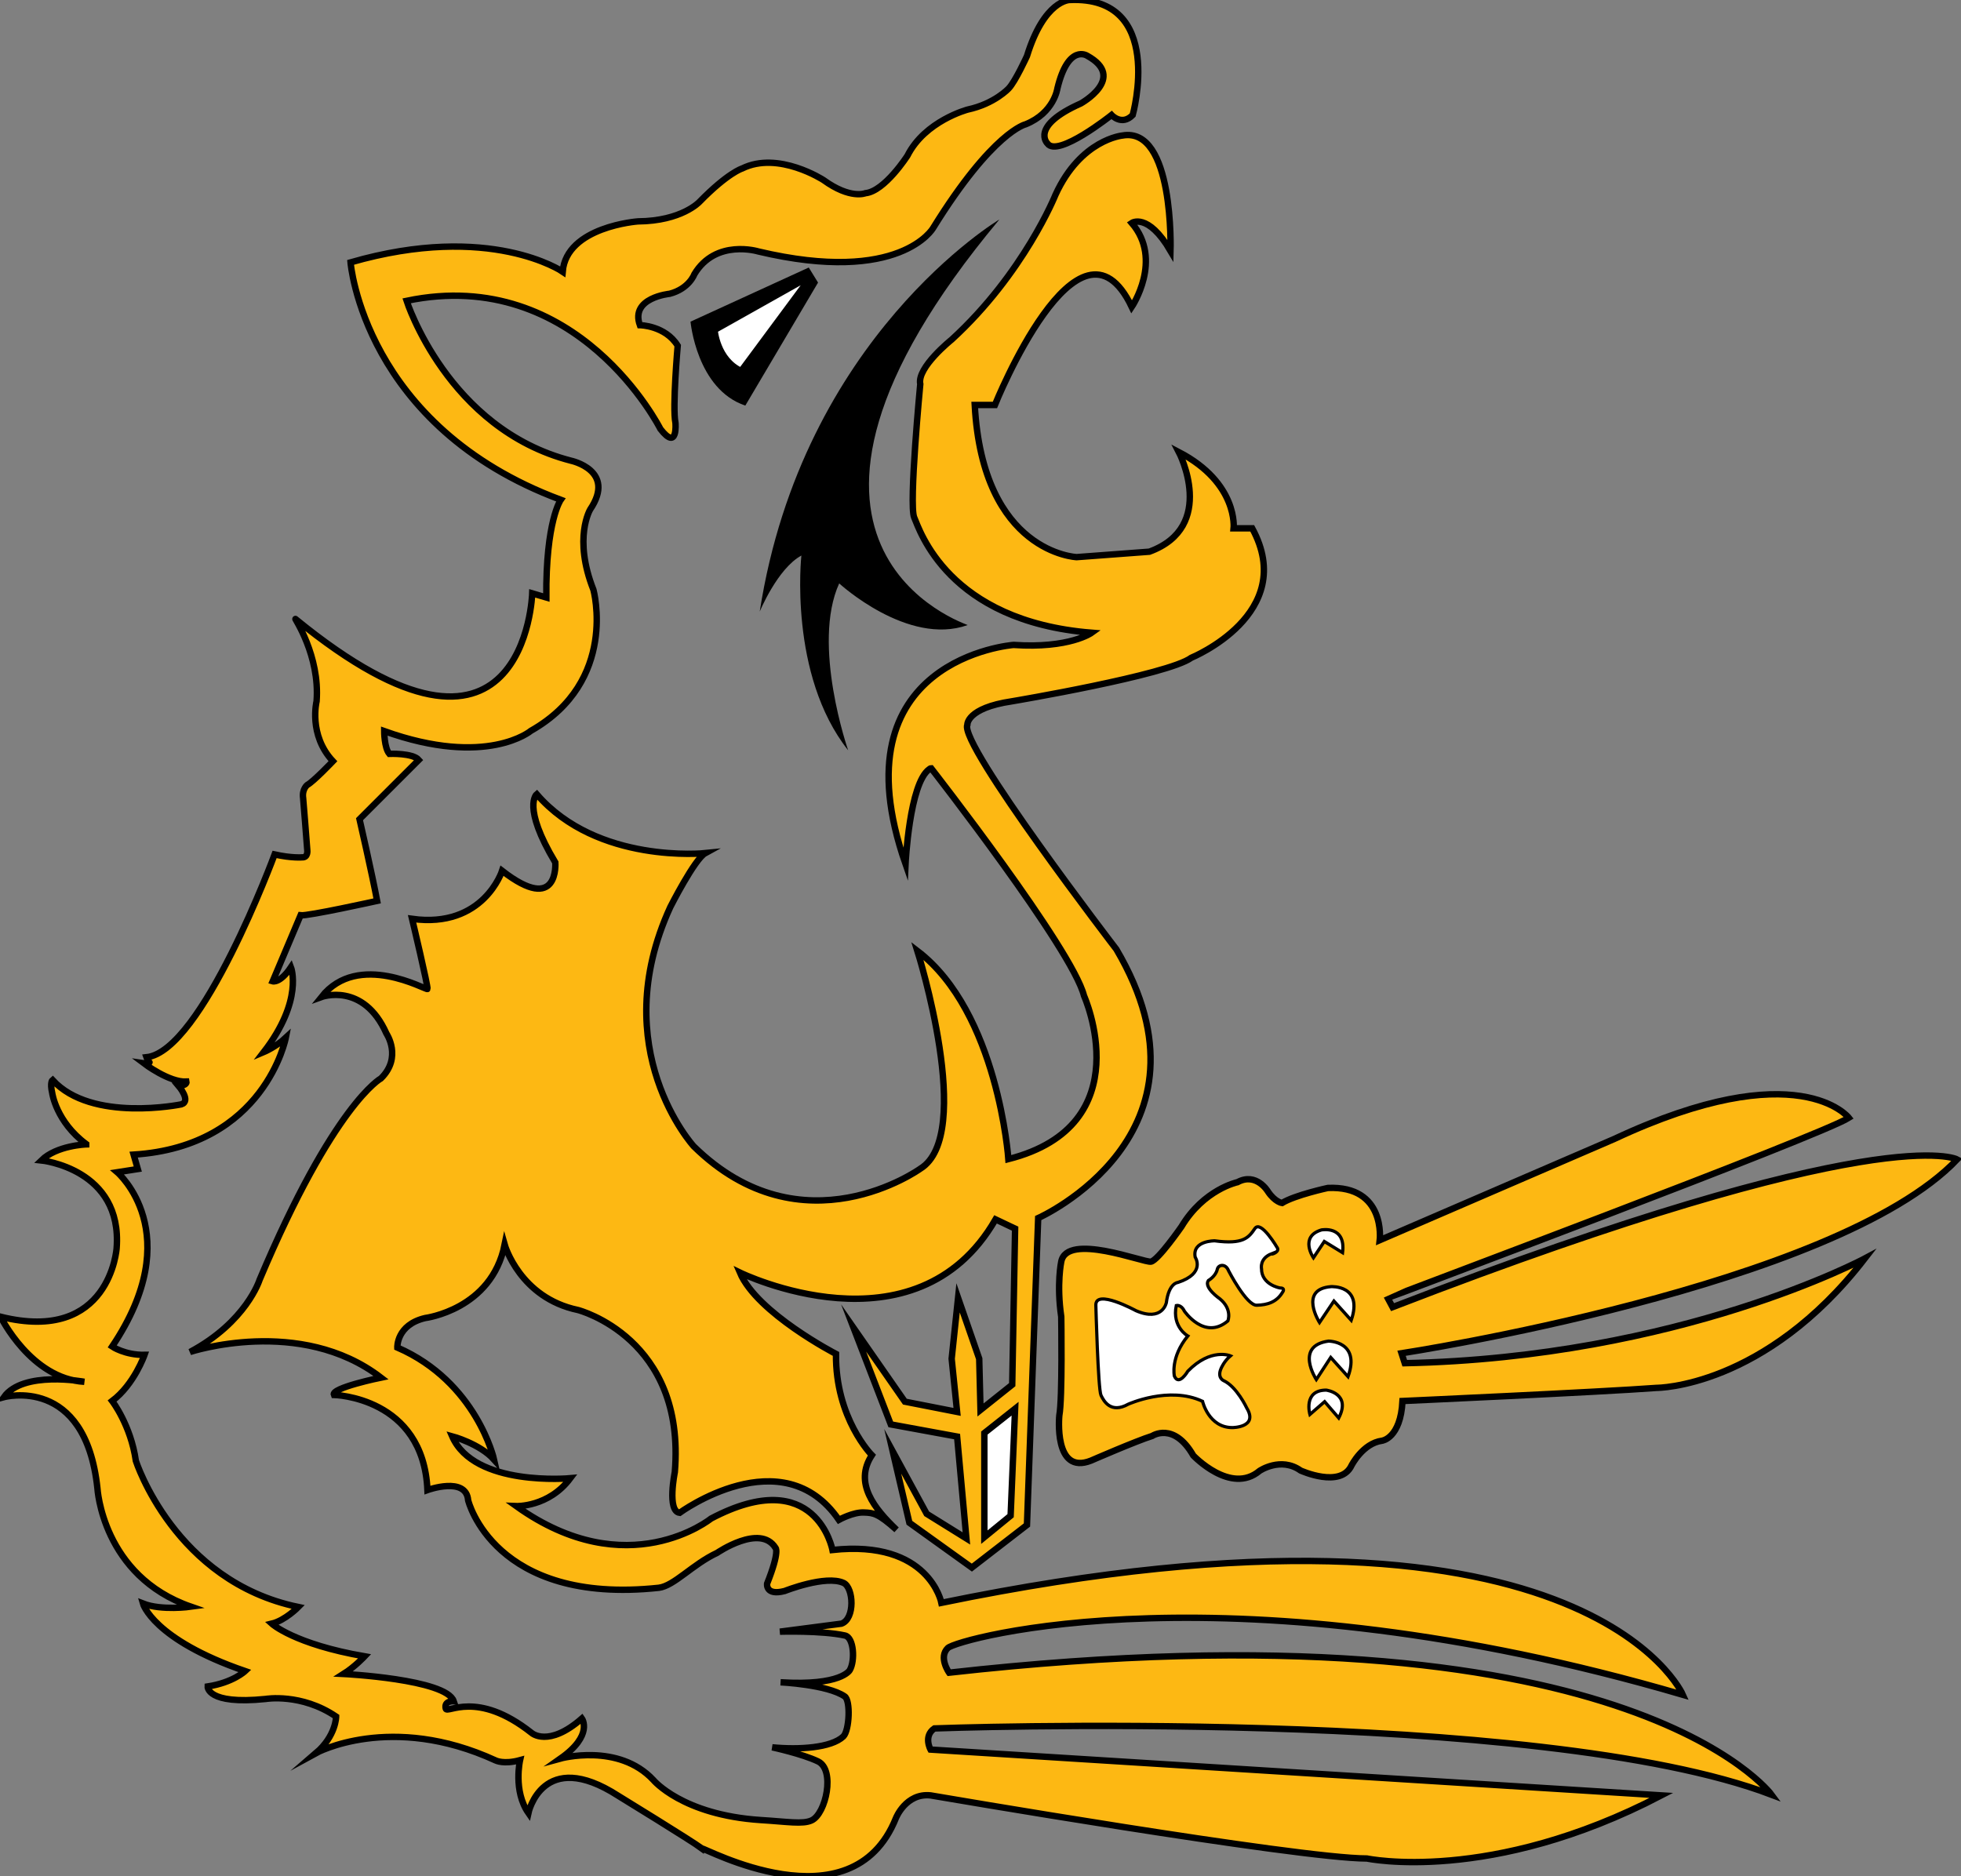 <?xml version="1.0" encoding="utf-8"?>
<!-- Generator: Adobe Illustrator 18.1.1, SVG Export Plug-In . SVG Version: 6.00 Build 0)  -->
<svg version="1.1" id="Layer_1" xmlns="http://www.w3.org/2000/svg" xmlns:xlink="http://www.w3.org/1999/xlink" x="0px" y="0px"
	 viewBox="0 206.4 612 585.6" enable-background="new 0 206.4 612 585.6" xml:space="preserve">
<rect x="0" y="206.4" width="612" height="585.6" fill="#808080" stroke="none"/>
<path d="M252.4,289.9l-36.9,16.9c0,0,1.9,21.1,17.1,26.2l22.7-38.4L252.4,289.9z"/>
<g>
	<path fill="#FDB813" stroke="#000000" stroke-width="2" stroke-miterlimit="10" d="M577,555.3c0,0-15.7-20.3-73.2,6.6l-73.2,31.6
		c0,0,2-17.1-16.2-16.3c0,0-10.2,2.2-14.3,4.7c0,0-2.2-0.3-4.4-3.6c0,0-3.6-6.1-9.5-2.9c0,0-10.5,2.2-17.5,13.9
		c0,0-7.3,10.5-9.5,10.9c-2.2,0.4-26.2-9.2-28,0c0,0-1.5,7,0,17.2c0,0,0.4,25.5-0.6,30.8c0,0-1.9,18.8,9.9,14.1c0,0,14-6.1,19.1-7.7
		c0,0,6.7-4.5,12.8,6.1c0,0,11.7,12.4,20.7,4.8c0,0,6.6-4.5,12.8-0.1c0,0,12.5,5.7,15.9-1.6c0,0,3.5-6.9,9.5-7.7
		c0,0,5.8-0.7,6.4-12.4c0,0,62-2.8,79.3-4.1c0,0,33.7,0.1,65-40.4c0,0-57.6,30.9-143.6,32.7l-1-3.1c0,0,135.5-20.7,173.4-60.5
		c0,0-23.3-13-176.2,46.1l-1.5-2.8C433.4,611.3,568,561,577,555.3L577,555.3z"/>
	<path fill="#FDB813" stroke="#000000" stroke-width="2" stroke-miterlimit="10" d="M279.6,773.9c0,0,3.1-7.9,10.8-7.1
		c0,0,114.8,19.7,136.2,19.7c0,0,38.4,8.2,91.9-19.7l-228.1-14.3c0,0-2.3-4.2,1.2-6.6c0,0,188.4-7,261.3,20.7
		c0,0-45.2-61.8-256.7-38.1c0,0-3.4-4.8-0.4-7.7c2.9-2.9,88.2-26.7,229.4,14.6c0,0-30.5-70.1-231.4-28.7c0,0-3.8-19.8-34-16.5
		c0,0-5.1-27.1-37.9-9.8c0,0-26,21-60.8-3.9c0,0,10.1,0.4,16.9-8.7c0,0-30,2.8-36.9-13.1c0,0,8.6,2.3,13.1,7.3c0,0-5.4-24.2-30.2-35
		c0,0-0.3-7.1,8.7-9.2c0,0,20.7-2.6,24.8-22.9c0,0,4.7,16.6,22.9,20.4c0,0,33.7,8.7,30.2,50.6c0,0-2.5,12.2,1.5,12.7
		c0,0,32.1-23.5,49.7,2.2c0,0,4.5-2.5,7.9-2.3c2.9,0.1,4.4,0.3,10.1,5.4c-6.9-6.6-13.4-14.6-7.7-23.3c0,0-11.4-11.4-11.2-31.6
		c0,0-24.6-12.7-30-25.4c0,0,54.8,26.8,79.8-16.6l6.1,2.9l-0.9,48.7l-9.9,7.9l-0.4-16l-6.6-19l-2,19l1.7,16.6l-16.3-3.2l-16-23
		L278,651l20.7,3.8l2.9,31.8l-12.4-7.7l-10.6-19.5l5.2,22.3l19.5,14l17.2-13.3l3.5-95.8c0,0,58.5-26,24.4-83.9
		c0,0-49.3-64.2-46.5-70.1c0,0-0.3-5.2,13.9-7.3c0,0,48.7-8.2,56-13.6c0,0,33.5-13.7,19-40.4h-5.8c0,0,1.5-14.1-17.1-23.8
		c0,0,12.1,23.3-9.2,31.1l-22.7,1.7c0,0-29.3-1.2-31.8-47.5h6.3c0,0,26.2-65.2,42.7-30.6c0,0,9.9-14.7,0-26.2c0,0,5-3.4,12.1,8.7
		c0,0,1.2-38.9-15-36c0,0-13,1.2-20.9,18.5c0,0-9.8,24.5-32.4,45.2c0,0-10.9,8.7-9.8,13.9c0,0-3.6,37.6-1.9,41.6
		c1.7,3.9,10.5,32.4,55.4,36c0,0-6.9,5-24.4,3.8c0,0-56.1,4.2-33.7,68.4c0,0,1.2-25.2,7.4-29.6c0.1-0.1,0.4-0.3,0.6-0.3
		c0,0,44,56.4,47.7,71c0,0,18.1,40.4-23.6,51c0,0-3.2-45.8-28.4-65c0,0,18.1,57.5,0.9,68c0,0-36.7,26.4-70.7-7
		c0,0-27.7-30.3-7.3-74.7c0,0,7.6-15,10.9-16.8c0,0-33.7,3.5-52.6-18.4c0,0-4.7,3.8,5.8,21.3c0,0,1.3,16.5-16.6,2.6
		c0,0-5.8,18.1-28.1,15c0,0,5.1,21.4,4.8,21.9s-21.6-12-33.1,2.5c0,0,13.1-4.8,20.3,11.4c0,0,5,7.4-1.7,14c0,0-14.7,7.9-37.9,62.9
		c0,0-4.1,13.1-21.7,22.5c0,0,34.4-11.4,59.6,8c0,0-15.7,3.2-14.7,5.4c0,0,27.9,0.6,29.2,29.7c0,0,12.1-4.4,12.7,3.2
		c0,0,8,32.8,59.5,27.3c4.8-0.6,10.5-7.3,18.2-10.9c0,0,13.4-9.2,18.2-1.6c0,0,1.5,0.9-2.6,11.2c0,0-0.6,3.9,5.5,2.3
		c0,0,12.8-5.1,18.4-2.5c3.1,1.5,3.6,11.2-0.7,12.7l-19.2,2.5c0,0,13-0.4,20.3,1.2c2.8,0.6,3.2,7.9,1.5,10.8c0,0-2.6,5-21.6,3.8
		c0,0,14.6,0.7,20,4.4c1.9,1.2,1.5,10.6-0.4,12.5c-3.8,3.6-13.9,4.2-22.2,3.4c0,0,9.3,2,14.3,4.4c5.4,2.6,2.5,16.3-2,18.4
		c-2.8,1.3-7.6,0.4-15.9-0.1c-24.5-1.6-33.5-12.5-33.5-12.5c-10.9-11.7-29-6.7-29-6.7c10.4-7.3,6.7-12.5,6.7-12.5
		c-10.5,9.2-15.7,4.5-15.7,4.5c-17.2-13.6-26.4-5.8-26.8-7.6c-0.6-2.5,2.5-2.3,2.5-2.3c-2.3-6.9-34.4-8.5-34.4-8.5
		c3.5-2.2,6.6-5.5,6.6-5.5c-22-3.8-29-10.2-29-10.2c4.2-1,8.3-5.2,8.3-5.2c-38.6-8-50.7-45.6-50.7-45.6c-1.6-11.2-7.4-18.7-7.4-18.7
		c6.9-5.2,10.1-14.4,10.1-14.4c-6.1,0.1-10.1-2.6-10.1-2.6c23.8-35.4,1.6-54.4,1.6-54.4l6.4-1l-1.3-4.5c41-2.6,47.5-36.5,47.5-36.5
		c-3.1,2.9-6.9,4.5-6.9,4.5c12.5-16.2,8.5-26.5,8.5-26.5c-3.4,5.1-5.7,4.4-5.7,4.4l8.7-20.6c2.2,0.3,23.9-4.5,23.9-4.5
		c-1.6-8.5-5.5-25.5-5.5-25.5l18.5-18.5c-1.9-2.2-9.2-1.9-9.2-1.9c-1.6-1.9-1.6-7.1-1.6-7.1c32.1,11.5,45.8-0.1,45.8-0.1
		c27.3-15.5,19.5-44,19.5-44c-6.4-16.2-1-25.1-1-25.1c8.2-12.2-6-15.2-6-15.2c-38.5-9.9-51.3-49.9-51.3-49.9
		c53.5-11.2,79.2,40,79.2,40c5.5,7.1,4.7-1.9,4.7-1.9c-1-4.8,0.7-24.1,0.7-24.1c-3.9-6.3-11.8-6.4-11.8-6.4
		c-3.1-8.6,9.3-9.8,9.3-9.8c6.1-1.6,7.7-6.1,7.7-6.1c6.7-11.2,20-7.1,20-7.1c44.3,10.5,54.5-7.3,54.5-7.3
		c18.7-30.2,28.9-32.4,28.9-32.4C329,241.6,330,234,330,234c3.4-14.1,9.3-10.2,9.3-10.2c12.5,6.9-2,14.9-2,14.9
		c-16,7.1-10.4,12.5-10.4,12.5c3.2,4.5,20-8.9,20-8.9s3.2,3.5,6.6,0c0,0,10.4-37.3-19.7-35.9c0,0-7.9,0-13.3,17.5
		c0,0-3.6,7.9-5.7,10.1c0,0-4.4,4.8-12.8,6.6c0,0-13.3,3.5-18.8,14.4c0,0-7.1,11.1-13.1,11.7c0,0-4.7,2-13.1-4.1
		c0,0-14.1-9.2-25.4-3.6c0,0-4.4,1.3-13.3,10.4c0,0-5.5,6-19.2,6.1c0,0-22.3,1.6-23.5,15.7c0,0-22.6-15.5-66.2-2.9
		c0,0,4.1,51.2,65.6,74.1c0,0-4.7,6.6-4.5,30.5l-4.4-1.3c0,0-2,66.8-73.9,8c-0.4-0.3,7.7,11.4,6.6,25.7c0,0-2.6,10.5,5.1,18.7
		c0,0-6.1,6.4-8,7.4c0,0-1.7,1.3-1.3,4.1c0,0,1.2,14.6,1.3,16.3c0,0,0.3,2.3-1.6,2.2c0,0-3.2,0.3-8.6-0.9c0,0-22.7,61.5-40,63.3
		c0,0,0.3,0.9,0.9,1.5c0.3,0.1-0.4,0.6-1.7,0.4c0,0,7.9,6,13.3,5.7c0,0,0.3,1.3-2.5,1.3c0,0,4.1,4.8,0.9,5.8c0,0-28,5.8-40.2-7.6
		c0,0-0.9,0.7-0.1,4.1c0,0,1.2,8.9,10.6,15.9v0.1c0,0-9.2,0.3-14,5c0,0,25.4,2.6,23.5,27.4c0,0-2,29.9-36.2,21.4
		c0,0,9.5,19.4,26.1,20.3c0,0-19.1-3.6-25.1,4.8c0,0,25.4-7,29.2,28.4c0,0,1.5,27.4,29.2,37c0,0-9.2,1.3-15-1
		c0,0,3.1,11.2,31.9,21.1c0,0-3.8,3.6-11.7,4.8c0,0-0.4,5.8,18.1,3.9c0,0,11.1-1.9,22,5.5c0,0,0,6-6.3,11.4c0,0,23.3-12.8,56.1,2.3
		c0,0,2.5,1.3,7.6-0.1c0,0-2.2,9.6,2.6,16.5c0,0,4.4-20.6,28-5.4c0,0,23,14.1,26.2,16.5C219.3,782.8,265.7,808.5,279.6,773.9"/>
	<path fill="#FFFFFF" stroke="#000000" stroke-miterlimit="10" d="M411.8,619.2c0,0-6.6-10.4,3.6-11.2c0,0,10.1-0.6,6.3,10.5l-5.4-6
		L411.8,619.2L411.8,619.2z M410.8,637c0,0-6.9-10.5,3.8-12c0,0,10.1,0,6.1,11.1l-5.4-6L410.8,637z M398.7,596c0,0-5.2-9-7.1-6.1
		c-1.9,2.8-3.6,5-12.5,3.8c0,0-7.1-0.1-6.1,5.1c0,0,3.4,5-5.4,7.9c0,0-2.8,0.1-3.6,6.3c0,0-1.2,6.1-9.5,2.5c0,0-12.8-7-12.5-1.6
		c0,0,0.7,26.1,1.6,28c0.9,1.9,3.1,5.8,8.5,2.8c0,0,12.8-5.8,23.2-0.9c0,0,1.9,8.2,9.3,8.2c0,0,8.2,0,4.5-6.1c0,0-3.1-6.7-7.3-8.6
		c0,0-2-0.9-0.7-3.8c0,0,0.9-2.2,2.9-3.9c0,0-6.1-2.6-13.3,4.8c0,0-2.8,4.8-4.2,1.5c0,0-1.3-5.8,4.2-12.5c0,0-5-2.8-3.6-9.5
		c0,0,1.5-0.4,2.5,1.7c0,0,6.3,9.3,13.6,3.1c0,0,1.5-3.6-2.5-6.9c0,0-5.1-3.5-3.6-5.7c0,0,2.3-1.3,2.8-3.5c0.3-1.5,2.6-1.9,3.5,0.4
		c0,0,5.7,11.1,8.9,10.8c3.2-0.1,6.1-0.9,8-4.1c0,0,1-1.3-0.9-1.3c0,0-5.7-1-5.7-6c0,0-0.7-3.2,3.2-4.7
		C396.4,598.2,399.3,597.3,398.7,596L398.7,596z M409.9,599c0,0-4.5-6.6,2.5-8.7c0,0,7.7-1.5,6.6,7.1l-5.7-3.5L409.9,599L409.9,599z
		 M408.8,647.9c0,0-2.2-7.6,5.1-7.6c0,0,7.9,1,3.9,8.7l-4.4-5.1L408.8,647.9z"/>
	<path fill="#FFFFFF" stroke="#000000" stroke-width="2" stroke-miterlimit="10" d="M250.4,294L223,309.4c0,0,0.7,9.3,8.3,12.8
		l20-27L250.4,294L250.4,294z M315.4,679.5l-8.2,6.7v-32.5l9.6-7.6L315.4,679.5z"/>
</g>
<path d="M311.9,274.9c0,0-61.5,36.6-74.8,122.4c0,0,5.5-13.4,13-17.5c0,0-4.1,37.2,14.6,60.8c0,0-11.5-33-2.8-52.1
	c0,0,21.4,19.7,40.1,13C302,401.3,226.5,377.2,311.9,274.9L311.9,274.9z"/>
</svg>
